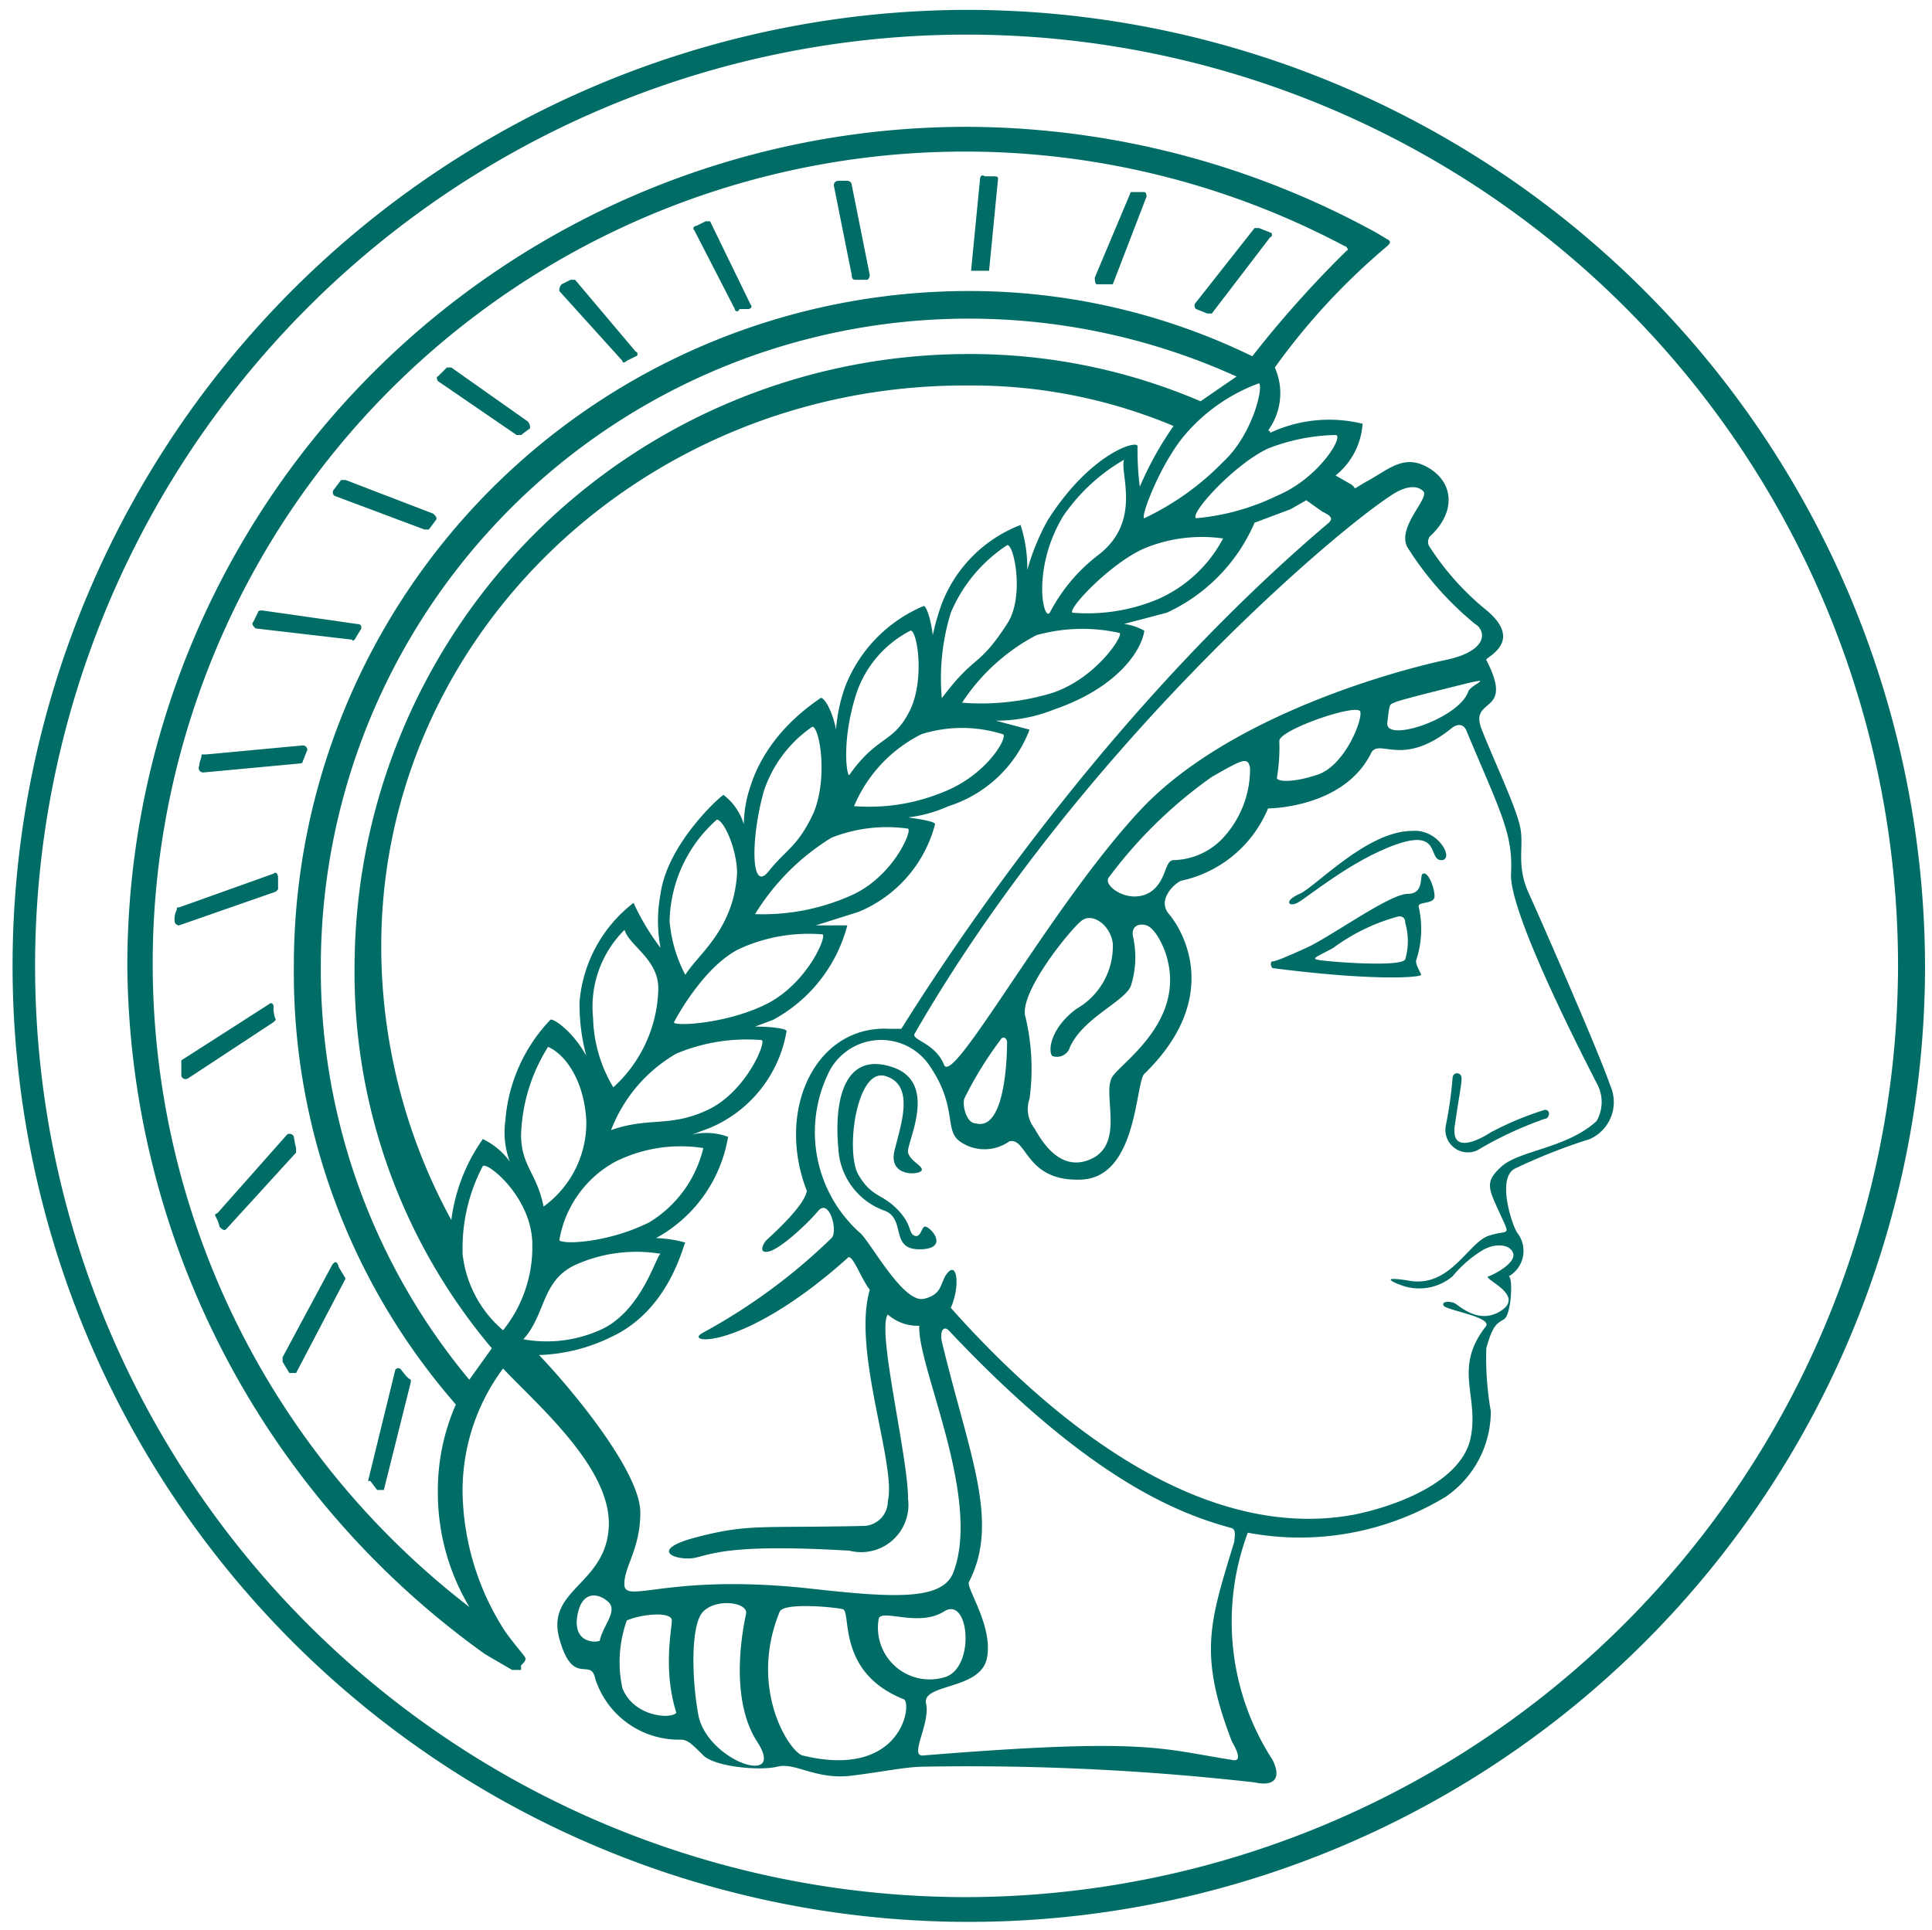<?xml version="1.0" encoding="UTF-8" standalone="no"?>
<svg
   xmlns:dc="http://purl.org/dc/elements/1.1/"
   xmlns:cc="http://creativecommons.org/ns#"
   xmlns:rdf="http://www.w3.org/1999/02/22-rdf-syntax-ns#"
   xmlns:svg="http://www.w3.org/2000/svg"
   xmlns="http://www.w3.org/2000/svg"
   xmlns:sodipodi="http://sodipodi.sourceforge.net/DTD/sodipodi-0.dtd"
   xmlns:inkscape="http://www.inkscape.org/namespaces/inkscape"
   id="Wortbildmarke"
   viewBox="0 0 113.5 113.4"
   version="1.1"
   sodipodi:docname="MPG_Logo_Minerva_RGB_mpg_green_Neu.svg"
   inkscape:version="0.92.4 (5da689c313, 2019-01-14)">
  <sodipodi:namedview
     pagecolor="#ffffff"
     bordercolor="#666666"
     borderopacity="1"
     objecttolerance="10"
     gridtolerance="10"
     guidetolerance="10"
     inkscape:pageopacity="0"
     inkscape:pageshadow="2"
     inkscape:window-width="3840"
     inkscape:window-height="2050"
     id="namedview3892"
     showgrid="false"
     inkscape:zoom="8.3245149"
     inkscape:cx="84.135035"
     inkscape:cy="83.766706"
     inkscape:window-x="-12"
     inkscape:window-y="2508"
     inkscape:window-maximized="1"
     inkscape:current-layer="Wortbildmarke" />
  <defs
     id="defs3845">
    <style id="style3843">
      .cls-minerva {
        fill: #006c66;
      }
      @media (prefers-color-scheme: dark) {
        .cls-minerva {
          fill: rgba(255, 255, 255, 0.87);
        }
      }
    </style>
  </defs>
  <title
     id="title3847">MPG_Logo_Minerva_RGB_mpg_green</title>
  <path
     class="cls-minerva"
     d="M 56.915,0.58 A 56.176,56.176 0 1 0 113.091,56.755 56.308,56.308 0 0 0 56.915,0.58 Z m 0,110.898 A 54.722,54.722 0 1 1 111.505,56.755 54.854,54.854 0 0 1 56.915,111.477 Z"
     id="path3849"
     inkscape:connector-curvature="0"
     style="stroke-width:1.322" />
  <path
     class="cls-minerva"
     d="m 89.827,52.526 c -0.793,-1.718 -0.264,-2.776 -0.529,-3.965 -0.264,-1.19 -1.454,-3.701 -2.247,-5.684 -0.793,-1.983 1.983,-0.793 0.264,-4.098 -0.132,-0.132 2.379,-1.057 -0.132,-3.04 a 15.861,15.861 0 0 1 -3.172,-3.569 0.529,0.529 0 0 1 0,-0.661 c 1.454,-1.322 1.454,-3.04 0,-3.965 -1.454,-0.925 -2.379,0 -3.569,0.661 -1.19,0.661 -0.661,0.529 -1.057,0.264 l -0.925,-0.529 a 4.23,4.23 0 0 0 1.586,-3.04 8.195,8.195 0 0 0 -5.419,0.529 0.132,0.132 0 0 0 -0.132,-0.132 3.701,3.701 0 0 0 0.397,-3.701 v 0 a 38.993,38.993 0 0 1 6.609,-7.138 v 0 c 0.132,-0.132 0.264,-0.264 0,-0.397 L 80.839,13.665 A 50.228,50.228 0 0 0 56.915,7.453 49.303,49.303 0 0 0 7.48,56.755 50.228,50.228 0 0 0 28.497,97.202 l 1.586,0.925 h 0.529 v -0.264 c 0.132,-0.132 0.264,-0.264 0.264,-0.397 0,-0.132 -0.529,-0.661 -1.19,-1.586 a 15.465,15.465 0 0 1 -2.511,-8.195 12.028,12.028 0 0 1 2.379,-7.27 c 1.983,2.115 6.345,5.816 6.212,9.252 -0.132,3.437 -3.701,3.701 -2.908,6.609 0.793,2.908 1.85,1.057 2.115,2.379 a 5.155,5.155 0 0 0 5.023,3.569 c 0.397,0 0.661,0.264 1.322,0.925 0.661,0.661 3.304,0.925 4.362,0.661 1.057,-0.264 2.247,0.793 4.362,0.529 2.115,-0.264 3.172,-0.529 4.362,-0.529 a 149.361,149.361 0 0 1 19.298,0.925 c 1.19,0.264 1.586,-0.264 1.057,-1.322 a 14.936,14.936 0 0 1 -1.454,-13.35 16.522,16.522 0 0 0 11.632,-2.115 6.08,6.08 0 0 0 2.644,-5.023 18.108,18.108 0 0 1 -0.264,-3.701 c 0.397,-1.454 0.661,-1.454 1.057,-1.718 0.397,-0.264 0.529,-2.379 0.264,-2.511 a 1.718,1.718 0 0 0 0.529,-2.511 c -0.264,-0.264 -1.322,-3.304 -0.132,-3.833 a 33.309,33.309 0 0 1 4.362,-1.718 2.379,2.379 0 0 0 1.19,-3.172 C 93.925,61.778 89.96,52.79 89.827,52.526 Z M 35.238,96.409 c -0.264,0.132 -1.586,0.132 -1.322,-1.454 0.264,-1.586 1.322,-1.322 1.85,-0.793 0.529,0.529 -0.397,1.454 -0.529,2.247 z M 81.897,28.998 c 0.661,-0.397 1.322,-0.529 1.718,-0.132 0.397,0.397 -1.586,2.115 -0.925,3.304 a 18.637,18.637 0 0 0 3.965,4.494 c 0.661,0.397 0.793,1.586 -1.718,2.115 -2.511,0.529 -12.689,3.172 -17.976,8.856 -5.287,5.684 -10.971,16.258 -11.5,14.936 -0.529,-1.322 -1.983,-1.454 -1.718,-1.85 9.517,-16.522 24.585,-29.476 28.154,-31.723 z m 4.362,11.632 c -0.529,1.586 -4.891,3.04 -4.758,1.85 0.132,-1.19 0.132,-1.057 0.397,-1.19 0.264,-0.132 1.85,-0.529 3.965,-1.057 2.115,-0.529 0.529,0 0.397,0.397 z m -11.103,2.908 c 0,-0.661 4.626,-2.247 4.758,-1.718 0.132,0.529 -0.925,3.172 -2.511,3.701 -1.586,0.529 -2.511,0.397 -2.379,0.132 a 10.706,10.706 0 0 0 0.132,-2.115 z m -10.839,24.453 c -2.115,1.19 -3.304,-1.322 -3.569,-1.718 a 1.85,1.85 0 0 1 -0.264,-1.718 13.086,13.086 0 0 0 -0.264,-4.891 c -0.264,-1.454 2.644,-5.023 3.304,-5.551 0.661,-0.529 1.718,0.264 1.85,1.322 a 4.23,4.23 0 0 1 -2.115,3.833 c -1.454,1.057 -1.718,2.379 -1.454,2.776 a 0.793,0.793 0 0 0 1.057,-0.529 c 0.793,-1.718 3.172,-2.644 3.569,-3.569 a 5.551,5.551 0 0 0 0.132,-2.908 c -0.132,-0.661 0.397,-0.793 0.793,-0.661 0.397,0.132 0.793,0.793 1.057,1.454 1.454,3.965 -2.379,6.477 -3.04,7.402 -0.661,0.925 0.661,3.701 -1.057,4.758 z M 67.621,52.393 c -1.19,0.793 -2.776,-0.264 -2.511,-0.793 a 26.832,26.832 0 0 1 6.08,-5.948 c 1.85,-1.057 2.115,-1.19 2.247,-0.529 a 5.948,5.948 0 0 1 -1.454,3.965 4.098,4.098 0 0 1 -3.04,1.454 c -0.529,0 -0.397,1.19 -1.322,1.85 z M 57.312,66.008 c -0.529,0 -0.793,-1.057 -0.661,-1.454 a 21.677,21.677 0 0 1 2.115,-3.437 c 0.132,-0.264 0.397,-0.132 0.397,0.132 0,0.264 0,5.287 -1.85,4.758 z M 74.495,26.354 a 11.5,11.5 0 0 1 3.965,-0.793 c 0.529,0 -0.925,2.511 -3.437,3.569 a 13.614,13.614 0 0 1 -4.758,1.322 c -0.397,-0.264 2.247,-3.172 4.23,-4.098 z M 29.951,68.255 A 4.23,4.23 0 0 0 28.365,66.933 10.574,10.574 0 0 0 26.514,71.691 33.573,33.573 0 0 1 22.417,56.755 C 21.756,37.854 37.617,22.521 56.915,22.653 a 30.533,30.533 0 0 1 12.028,2.379 19.695,19.695 0 0 0 -1.983,3.569 16.919,16.919 0 0 1 -0.132,-2.379 c 0,-0.397 -2.776,0.397 -5.287,4.362 a 13.482,13.482 0 0 0 -1.19,2.908 8.195,8.195 0 0 0 -0.397,-2.644 8.063,8.063 0 0 0 -4.626,4.626 13.614,13.614 0 0 0 -0.529,1.85 C 54.668,36.268 54.404,35.607 54.271,35.607 a 8.459,8.459 0 0 0 -4.626,4.758 9.517,9.517 0 0 0 -0.529,2.511 c -0.264,-1.322 -0.793,-1.983 -0.925,-1.85 -0.132,0.132 -3.04,1.85 -4.098,5.155 a 7.27,7.27 0 0 0 -0.397,2.247 3.437,3.437 0 0 0 -1.19,-1.718 c -0.264,0.132 -3.304,2.908 -3.701,5.816 a 8.459,8.459 0 0 0 0,3.172 14.011,14.011 0 0 1 -1.586,-2.644 8.195,8.195 0 0 0 -3.172,5.816 11.632,11.632 0 0 0 0.397,3.172 C 33.652,60.588 32.462,59.795 32.33,59.928 a 9.649,9.649 0 0 0 -2.644,5.948 4.891,4.891 0 0 0 0.264,2.379 z m 39.653,-42.694 a 10.442,10.442 0 0 1 4.362,-3.04 c 0.264,0.264 -0.397,3.04 -2.115,4.626 a 15.994,15.994 0 0 1 -4.626,3.304 c -0.264,0 0.925,-3.172 2.379,-4.891 z m -5.023,7.005 a 10.178,10.178 0 0 0 -2.908,3.437 c -0.397,0.529 -1.057,-2.644 0.793,-5.684 a 10.971,10.971 0 0 1 3.569,-3.304 c -0.264,0.793 1.057,3.569 -1.454,5.551 z m -5.419,4.098 c -1.718,2.644 -1.85,1.718 -3.833,4.362 a 13.086,13.086 0 0 1 0.529,-5.023 8.856,8.856 0 0 1 3.304,-3.965 c 0.397,-0.132 1.057,3.04 0,4.626 z m -5.816,5.287 c -0.925,1.718 -1.85,1.322 -3.437,3.569 -0.132,0.264 -0.529,-1.85 0.397,-4.758 a 6.477,6.477 0 0 1 3.172,-3.701 c 0.397,-0.132 0.925,3.04 -0.132,4.891 z m -5.551,5.816 c -0.925,1.983 -1.586,2.115 -2.644,3.437 -1.057,1.322 -1.057,-1.983 -0.264,-4.758 a 7.402,7.402 0 0 1 2.776,-3.701 c 0.397,-0.397 1.057,2.776 0.132,5.023 z m -4.494,3.569 a 7.931,7.931 0 0 1 -0.264,1.586 c -0.661,2.247 -2.115,3.304 -2.776,4.362 a 8.195,8.195 0 0 1 -0.925,-3.172 8.195,8.195 0 0 1 2.776,-5.948 c 0.397,0 1.19,1.718 1.19,3.172 z m -4.626,6.741 a 8.063,8.063 0 0 1 -2.644,5.816 8.327,8.327 0 0 1 -1.19,-4.098 6.345,6.345 0 0 1 1.85,-5.155 c 0.264,0.925 1.983,1.718 1.983,3.437 z m -6.477,3.437 c 0.925,0.397 2.115,1.85 2.247,4.362 a 6.08,6.08 0 0 1 -2.511,5.023 c -0.397,-1.983 -1.322,-2.379 -1.322,-4.23 a 10.31,10.31 0 0 1 1.586,-5.155 z m 3.965,6.741 a 8.592,8.592 0 0 1 5.155,-0.793 7.005,7.005 0 0 1 -3.172,4.362 c -2.379,1.19 -5.023,1.322 -5.287,1.057 a 6.477,6.477 0 0 1 3.304,-4.626 z m -0.264,-1.85 a 8.856,8.856 0 0 1 3.833,-4.494 v 0 a 10.706,10.706 0 0 1 5.023,-0.793 c 0.264,0.132 -0.925,3.04 -3.172,4.098 -2.247,1.057 -3.437,0.397 -5.684,1.19 z m 3.701,-6.345 c 0.132,-0.264 1.85,-3.437 3.965,-4.362 a 9.781,9.781 0 0 1 4.758,-0.793 c 0.264,0.132 -0.925,2.908 -3.304,4.098 -2.379,1.19 -5.551,1.322 -5.419,1.057 z M 44.358,53.715 a 13.614,13.614 0 0 1 4.494,-4.494 8.856,8.856 0 0 1 4.494,-0.529 c 0.264,0.132 -0.925,2.908 -3.437,3.965 A 12.689,12.689 0 0 1 44.358,53.715 Z m 5.816,-6.345 a 8.327,8.327 0 0 1 3.965,-4.23 7.931,7.931 0 0 1 4.758,0 c 0.397,0 -0.793,2.379 -3.569,3.437 a 11.367,11.367 0 0 1 -5.155,0.793 z m 6.345,-6.08 a 11.764,11.764 0 0 1 4.362,-3.965 10.046,10.046 0 0 1 4.891,-0.132 c 0.264,0.132 -1.454,2.776 -4.098,3.569 a 14.407,14.407 0 0 1 -5.155,0.529 z m 6.477,-5.287 c -0.264,-0.264 2.379,-3.04 4.362,-3.833 a 8.856,8.856 0 0 1 4.494,-0.529 7.931,7.931 0 0 1 -3.833,3.569 10.706,10.706 0 0 1 -5.023,0.793 z M 27.571,94.426 A 47.716,47.716 0 0 1 56.915,8.907 47.584,47.584 0 0 1 78.989,14.458 c 0.132,0 0.264,0.264 0.132,0.264 a 63.578,63.578 0 0 0 -5.551,6.212 37.935,37.935 0 0 0 -16.654,-3.833 39.653,39.653 0 0 0 -39.653,39.653 38.596,38.596 0 0 0 9.517,25.775 12.557,12.557 0 0 0 -1.057,5.155 13.086,13.086 0 0 0 1.85,6.741 z m 0,-13.35 v 0 A 37.671,37.671 0 0 1 18.848,56.623 38.067,38.067 0 0 1 72.644,22.125 l -2.115,1.454 A 34.366,34.366 0 0 0 56.915,20.803 36.085,36.085 0 0 0 20.83,56.755 34.234,34.234 0 0 0 28.893,79.226 Z m 1.983,-2.908 a 6.873,6.873 0 0 1 -2.379,-4.494 v -0.264 a 10.31,10.31 0 0 1 1.19,-4.891 c 0.264,-0.264 2.908,1.85 2.908,4.626 a 7.799,7.799 0 0 1 -1.718,5.023 z m 4.23,-3.833 a 8.724,8.724 0 0 1 5.023,-0.661 c -0.264,0.132 -1.057,3.172 -3.304,4.362 a 7.666,7.666 0 0 1 -4.758,0.661 c 1.322,-1.454 1.057,-3.437 3.04,-4.362 z M 36.56,99.185 a 7.27,7.27 0 0 1 0.264,-3.965 c 0.925,-0.397 2.644,-0.529 2.644,0 0,0.529 -0.529,2.908 0.264,5.419 -0.264,0.397 -2.511,0.264 -3.172,-1.454 z m 0.132,-5.948 c -0.132,-1.057 0.925,-2.115 0.925,-4.362 0,-2.247 -3.569,-6.741 -5.948,-9.252 a 10.31,10.31 0 0 0 4.23,-1.057 c 3.437,-1.586 4.23,-5.419 4.362,-5.551 A 7.27,7.27 0 0 0 38.146,72.749 h 0.397 a 8.327,8.327 0 0 0 4.23,-5.948 3.701,3.701 0 0 0 -2.115,-0.132 l 1.057,-0.397 a 7.534,7.534 0 0 0 4.494,-5.684 c 0,-0.132 -0.793,-0.264 -1.85,-0.264 l 1.057,-0.397 a 8.856,8.856 0 0 0 4.362,-5.551 h -1.85 l 2.511,-0.793 a 7.666,7.666 0 0 0 4.494,-5.155 c 0,-0.132 -0.661,-0.264 -1.586,-0.397 a 8.063,8.063 0 0 0 2.379,-0.661 7.534,7.534 0 0 0 4.758,-4.494 l -1.983,-0.529 a 9.12,9.12 0 0 0 3.437,-0.661 c 3.833,-1.322 5.155,-3.569 5.287,-4.626 A 3.304,3.304 0 0 0 66.035,36.664 l 2.511,-0.661 A 10.31,10.31 0 0 0 73.702,30.716 l 2.115,-0.793 0.925,-0.529 0.925,0.661 c 0.529,0.264 0.661,0.397 0.397,0.661 C 65.903,41.026 56.915,54.112 52.95,60.456 h -0.661 c -4.362,-0.264 -6.741,4.758 -4.891,9.517 -0.132,0.925 -2.247,2.776 -2.379,2.908 -0.132,0.132 -0.529,0.793 0.132,0.661 0.661,-0.132 2.247,-1.586 2.908,-2.379 0.661,-0.793 1.19,1.19 0.793,1.586 a 34.366,34.366 0 0 1 -7.534,5.551 c -1.322,0.661 2.247,1.19 8.459,-4.362 0.264,-0.397 0.793,1.19 1.322,1.85 -1.057,3.569 1.586,10.31 1.057,12.425 a 1.454,1.454 0 0 1 -1.454,1.454 c -6.08,0.132 -6.741,-0.132 -9.781,0.661 -3.04,0.793 -1.057,1.454 0,1.19 1.057,-0.264 2.379,-0.793 8.988,-0.397 a 2.776,2.776 0 0 0 3.437,-3.04 c 0,-2.511 -1.85,-9.913 -1.19,-10.839 a 2.644,2.644 0 0 0 1.85,0.661 c -0.132,2.379 3.701,10.178 1.983,14.54 -0.661,1.586 -3.437,1.454 -8.195,0.925 -8.195,-0.925 -10.839,0.793 -11.103,-0.132 z m 18.901,5.287 a 3.04,3.04 0 0 1 -3.965,-3.437 c 0.264,-0.529 2.379,0.529 3.833,-0.397 1.454,-0.925 1.85,3.172 0.132,3.833 z m -14.54,2.379 c -0.397,-1.983 -0.529,-5.419 0.264,-6.212 0.793,-0.793 2.644,-0.529 2.511,0.132 -0.132,0.661 -1.057,4.891 0.661,7.534 1.718,2.644 -2.776,1.19 -3.437,-1.454 z m 6.08,2.247 c -0.793,-0.264 -3.172,-3.965 -1.322,-8.459 0.264,-0.529 3.172,-0.264 3.701,-0.132 0.529,0.132 -0.397,3.701 3.569,5.287 0.529,0.132 0,4.758 -5.948,3.304 z M 72.512,90.593 c -1.454,4.758 -2.115,6.609 -0.132,11.764 0.397,0.661 0.529,1.19 0,1.057 -4.23,-0.661 -5.023,-1.322 -18.108,-0.264 -0.925,0.132 0.397,-1.851 0.132,-3.04 -0.264,-1.19 3.172,-0.793 3.569,-2.644 0.397,-1.85 -1.19,-4.098 -1.057,-4.494 1.85,-3.569 0,-7.534 -1.586,-14.143 -0.132,-0.661 0.132,-0.925 0.397,-0.661 8.459,8.988 13.747,10.839 16.654,11.632 0.264,0.132 0.132,0.529 0.132,0.793 z m 21.281,-24.717 c -1.718,1.586 -4.494,1.718 -5.551,2.644 -1.057,0.925 -0.793,1.322 -0.132,2.776 0.661,1.454 0.529,0.925 -0.661,1.322 -1.19,0.397 -2.247,3.04 -4.626,2.644 -2.379,-0.397 -0.264,0.397 0,0.397 a 3.04,3.04 0 0 0 2.511,-0.661 7.005,7.005 0 0 1 1.85,-1.586 c 0.793,-0.397 1.586,-0.264 1.718,0.264 0.132,0.529 -1.057,1.19 -1.454,1.322 -0.397,0.132 2.115,1.057 0.793,1.983 -1.322,0.925 -2.511,-0.264 -2.776,-0.397 -0.264,-0.132 -0.793,-0.132 -0.661,0.132 0.132,0.264 2.776,0.661 2.511,1.19 -1.983,2.511 -0.397,4.098 -0.925,6.609 -0.529,2.511 -4.23,3.965 -6.873,4.494 -9.385,1.718 -18.373,-6.212 -23.66,-12.16 0.529,-1.19 0.397,-2.644 -0.132,-2.115 -0.529,0.529 -0.264,1.322 -1.454,1.586 -1.19,0.264 -3.04,-3.172 -3.701,-3.833 a 7.931,7.931 0 0 1 -1.983,-9.252 3.437,3.437 0 0 1 6.08,-0.529 c 1.586,2.379 0.793,3.701 1.718,4.362 a 2.511,2.511 0 0 0 2.908,0 c 1.057,-0.264 0.925,2.379 4.23,2.247 3.304,-0.132 3.172,-5.684 3.701,-6.212 4.626,-4.494 2.247,-8.459 1.454,-9.385 -0.793,-0.925 0.529,-1.983 0.793,-1.983 a 7.138,7.138 0 0 0 5.023,-4.23 c 0,0 4.494,0 6.08,-3.304 0.529,-0.793 1.85,0.925 4.758,-1.454 0.397,-0.264 0.661,-0.132 0.793,0.132 1.983,4.758 2.776,6.08 2.644,8.459 -0.132,2.379 4.626,11.5 5.023,12.293 a 2.247,2.247 0 0 1 0,2.247 z"
     id="path3851"
     inkscape:connector-curvature="0"
     style="stroke-width:1.322" />
  <path
     class="cls-minerva"
     d="m 82.954,48.825 c -2.644,0 -5.684,3.304 -6.609,3.701 -0.925,0.397 -0.661,0.793 -0.132,0.529 0.529,-0.264 3.172,-2.511 5.816,-3.437 2.644,-0.925 1.85,0.925 2.644,0.925 0.793,0 -0.132,-1.85 -1.718,-1.718 z"
     id="path3853"
     inkscape:connector-curvature="0"
     style="stroke-width:1.322" />
  <path
     class="cls-minerva"
     d="m 83.615,51.336 c -0.264,0 0.132,1.19 -0.925,1.19 -1.057,0 -4.494,2.511 -5.948,3.172 -1.454,0.661 -1.85,0.793 -1.983,0.793 -0.132,0 -0.132,0.264 0,0.397 6.212,0.793 8.724,0.529 8.724,0.397 0,-0.132 -0.397,-0.661 -0.264,-0.925 a 5.816,5.816 0 0 0 0.132,-3.04 c -0.132,-0.397 0.925,-0.132 0.925,-0.661 0,-0.529 -0.397,-1.454 -0.661,-1.322 z m -1.057,5.023 c -0.132,0.397 -2.908,0.264 -4.362,0.132 -1.454,-0.132 -1.057,-0.132 0.132,-0.793 a 11.5,11.5 0 0 1 3.833,-1.85 c 0.132,0 0.397,0 0.397,0.397 a 3.833,3.833 0 0 1 0,2.115 z"
     id="path3855"
     inkscape:connector-curvature="0"
     style="stroke-width:1.322" />
  <path
     class="cls-minerva"
     d="m 90.753,65.215 a 18.241,18.241 0 0 0 -3.172,1.322 c -0.397,0.264 -2.379,1.454 -2.115,-0.397 0.264,-1.85 0.397,-2.379 0.397,-2.776 0,-0.397 -0.529,-0.397 -0.529,0 a 23.396,23.396 0 0 1 -0.397,2.776 1.322,1.322 0 0 0 1.85,1.454 21.677,21.677 0 0 1 3.965,-1.85 c 0.264,0 0.397,-0.529 0,-0.529 z"
     id="path3857"
     inkscape:connector-curvature="0"
     style="stroke-width:1.322" />
  <path
     class="cls-minerva"
     d="m 54.404,72.088 c -0.264,-0.132 -0.264,0.661 -0.661,0.529 -0.397,-0.132 -0.132,-0.661 -1.057,-1.586 -0.925,-0.925 -1.454,-0.661 -2.247,-1.983 -0.793,-1.322 -0.132,-6.345 1.586,-5.816 1.718,0.529 0.925,2.776 0.529,4.362 -0.397,1.586 1.454,1.454 1.586,1.19 0.132,-0.264 -0.661,-0.529 -0.793,-1.057 -0.132,-0.529 1.85,-4.098 -0.925,-5.023 -2.776,-0.925 -3.437,1.85 -3.172,4.758 a 4.098,4.098 0 0 0 2.776,3.701 c 1.19,0.529 0.264,2.247 1.983,2.247 1.718,0 0.793,-1.19 0.397,-1.322 z"
     id="path3859"
     inkscape:connector-curvature="0"
     style="stroke-width:1.322" />
  <path
     class="cls-minerva"
     d="m 70.926,18.424 h 0.264 l 3.437,-4.494 c 0.132,0 0.132,-0.264 0,-0.264 L 73.966,13.401 H 73.702 l -3.437,4.362 a 0.264,0.264 0 0 0 0,0.397 z"
     id="path3861"
     inkscape:connector-curvature="0"
     style="stroke-width:1.322" />
  <path
     class="cls-minerva"
     d="m 64.449,16.705 h 0.925 l 1.983,-5.155 c 0,0 0,-0.264 -0.132,-0.264 h -0.793 l -2.115,5.023 c 0,0.132 0,0.397 0.132,0.397 z"
     id="path3863"
     inkscape:connector-curvature="0"
     style="stroke-width:1.322" />
  <path
     class="cls-minerva"
     d="m 57.312,15.912 h 0.793 l 0.529,-5.419 c 0,-0.132 -0.132,-0.132 -0.264,-0.132 h -0.529 c -0.132,-0.132 -0.264,0 -0.264,0.132 l -0.529,5.419 z"
     id="path3865"
     inkscape:connector-curvature="0"
     style="stroke-width:1.322" />
  <path
     class="cls-minerva"
     d="m 50.306,16.441 h 0.661 a 0.397,0.397 0 0 0 0.132,-0.264 L 50.042,10.889 A 0.264,0.264 0 0 0 49.777,10.625 h -0.529 a 0.264,0.264 0 0 0 -0.264,0.264 l 1.057,5.287 c 0,0.264 0.132,0.264 0.264,0.264 z"
     id="path3867"
     inkscape:connector-curvature="0"
     style="stroke-width:1.322" />
  <path
     class="cls-minerva"
     d="m 43.169,18.159 a 0.132,0.132 0 0 0 0.264,0 h 0.529 c 0.132,0 0.264,-0.132 0.132,-0.264 l -2.379,-4.891 h -0.264 l -0.529,0.264 c -0.132,0 -0.264,0.132 -0.132,0.264 z"
     id="path3869"
     inkscape:connector-curvature="0"
     style="stroke-width:1.322" />
  <path
     class="cls-minerva"
     d="m 36.56,21.199 c 0,0.132 0.132,0.132 0.264,0 l 0.529,-0.264 c 0.132,0 0.132,-0.264 0,-0.264 l -3.569,-4.23 h -0.264 l -0.529,0.264 a 0.529,0.529 0 0 0 -0.132,0.397 z"
     id="path3871"
     inkscape:connector-curvature="0"
     style="stroke-width:1.322" />
  <path
     class="cls-minerva"
     d="m 30.347,25.561 h 0.264 L 31.14,25.165 A 0.529,0.529 0 0 0 31.008,24.768 L 26.514,21.596 h -0.264 l -0.529,0.529 c -0.132,0 0,0.264 0,0.264 z"
     id="path3873"
     inkscape:connector-curvature="0"
     style="stroke-width:1.322" />
  <path
     class="cls-minerva"
     d="m 24.928,31.113 h 0.264 l 0.397,-0.529 c 0.132,-0.132 0,-0.264 -0.132,-0.397 L 20.302,28.205 h -0.264 l -0.397,0.529 a 0.264,0.264 0 0 0 0,0.397 z"
     id="path3875"
     inkscape:connector-curvature="0"
     style="stroke-width:1.322" />
  <path
     class="cls-minerva"
     d="m 15.015,36.929 5.684,0.661 c 0,0.132 0.132,0 0.132,0 l 0.397,-0.661 c 0,-0.132 0,-0.264 -0.264,-0.264 l -5.551,-0.793 c -0.132,0 -0.264,0 -0.264,0.132 l -0.264,0.529 c -0.132,0.132 0,0.264 0.132,0.397 z"
     id="path3877"
     inkscape:connector-curvature="0"
     style="stroke-width:1.322" />
  <path
     class="cls-minerva"
     d="m 11.974,45.388 5.684,-0.529 a 0.132,0.132 0 0 0 0.132,-0.132 l 0.264,-0.661 a 0.264,0.264 0 0 0 -0.264,-0.264 l -5.684,0.529 h -0.264 c 0,0.264 -0.132,0.397 -0.132,0.661 a 0.264,0.264 0 0 0 0.264,0.397 z"
     id="path3879"
     inkscape:connector-curvature="0"
     style="stroke-width:1.322" />
  <path
     class="cls-minerva"
     d="m 16.336,52.261 v -0.661 c 0,-0.264 -0.132,-0.397 -0.264,-0.264 l -5.551,1.983 c -0.132,0 -0.132,0 -0.132,0.132 a 1.19,1.19 0 0 0 -0.132,0.661 0.264,0.264 0 0 0 0.264,0.264 l 5.684,-1.983 z"
     id="path3881"
     inkscape:connector-curvature="0"
     style="stroke-width:1.322" />
  <path
     class="cls-minerva"
     d="m 16.204,59.928 a 1.718,1.718 0 0 1 -0.132,-0.793 c 0,-0.132 -0.132,-0.264 -0.264,-0.132 L 10.653,62.307 v 0.925 a 0.264,0.264 0 0 0 0.397,0.132 l 5.023,-3.304 z"
     id="path3883"
     inkscape:connector-curvature="0"
     style="stroke-width:1.322" />
  <path
     class="cls-minerva"
     d="m 17.394,67.462 a 5.684,5.684 0 0 1 -0.132,-0.661 0.264,0.264 0 0 0 -0.397,-0.132 l -4.098,4.626 a 0.132,0.132 0 0 0 -0.132,0.132 2.247,2.247 0 0 1 0.264,0.661 c 0.132,0.132 0.264,0.264 0.397,0.132 l 4.098,-4.494 z"
     id="path3885"
     inkscape:connector-curvature="0"
     style="stroke-width:1.322" />
  <path
     class="cls-minerva"
     d="m 19.509,74.335 -2.908,5.419 v 0.264 l 0.397,0.661 h 0.397 l 2.908,-5.551 v 0 L 19.905,74.467 Q 19.773,73.938 19.509,74.335 Z"
     id="path3887"
     inkscape:connector-curvature="0"
     style="stroke-width:1.322" />
  <path
     class="cls-minerva"
     d="m 23.606,80.547 c -0.132,-0.264 -0.397,-0.132 -0.397,0 l -1.586,6.477 h 0.132 l 0.397,0.529 H 22.549 l 1.586,-6.345 v -0.132 c -0.264,-0.132 -0.397,-0.397 -0.529,-0.529 z"
     id="path3889"
     inkscape:connector-curvature="0"
     style="stroke-width:1.322" />
</svg>
